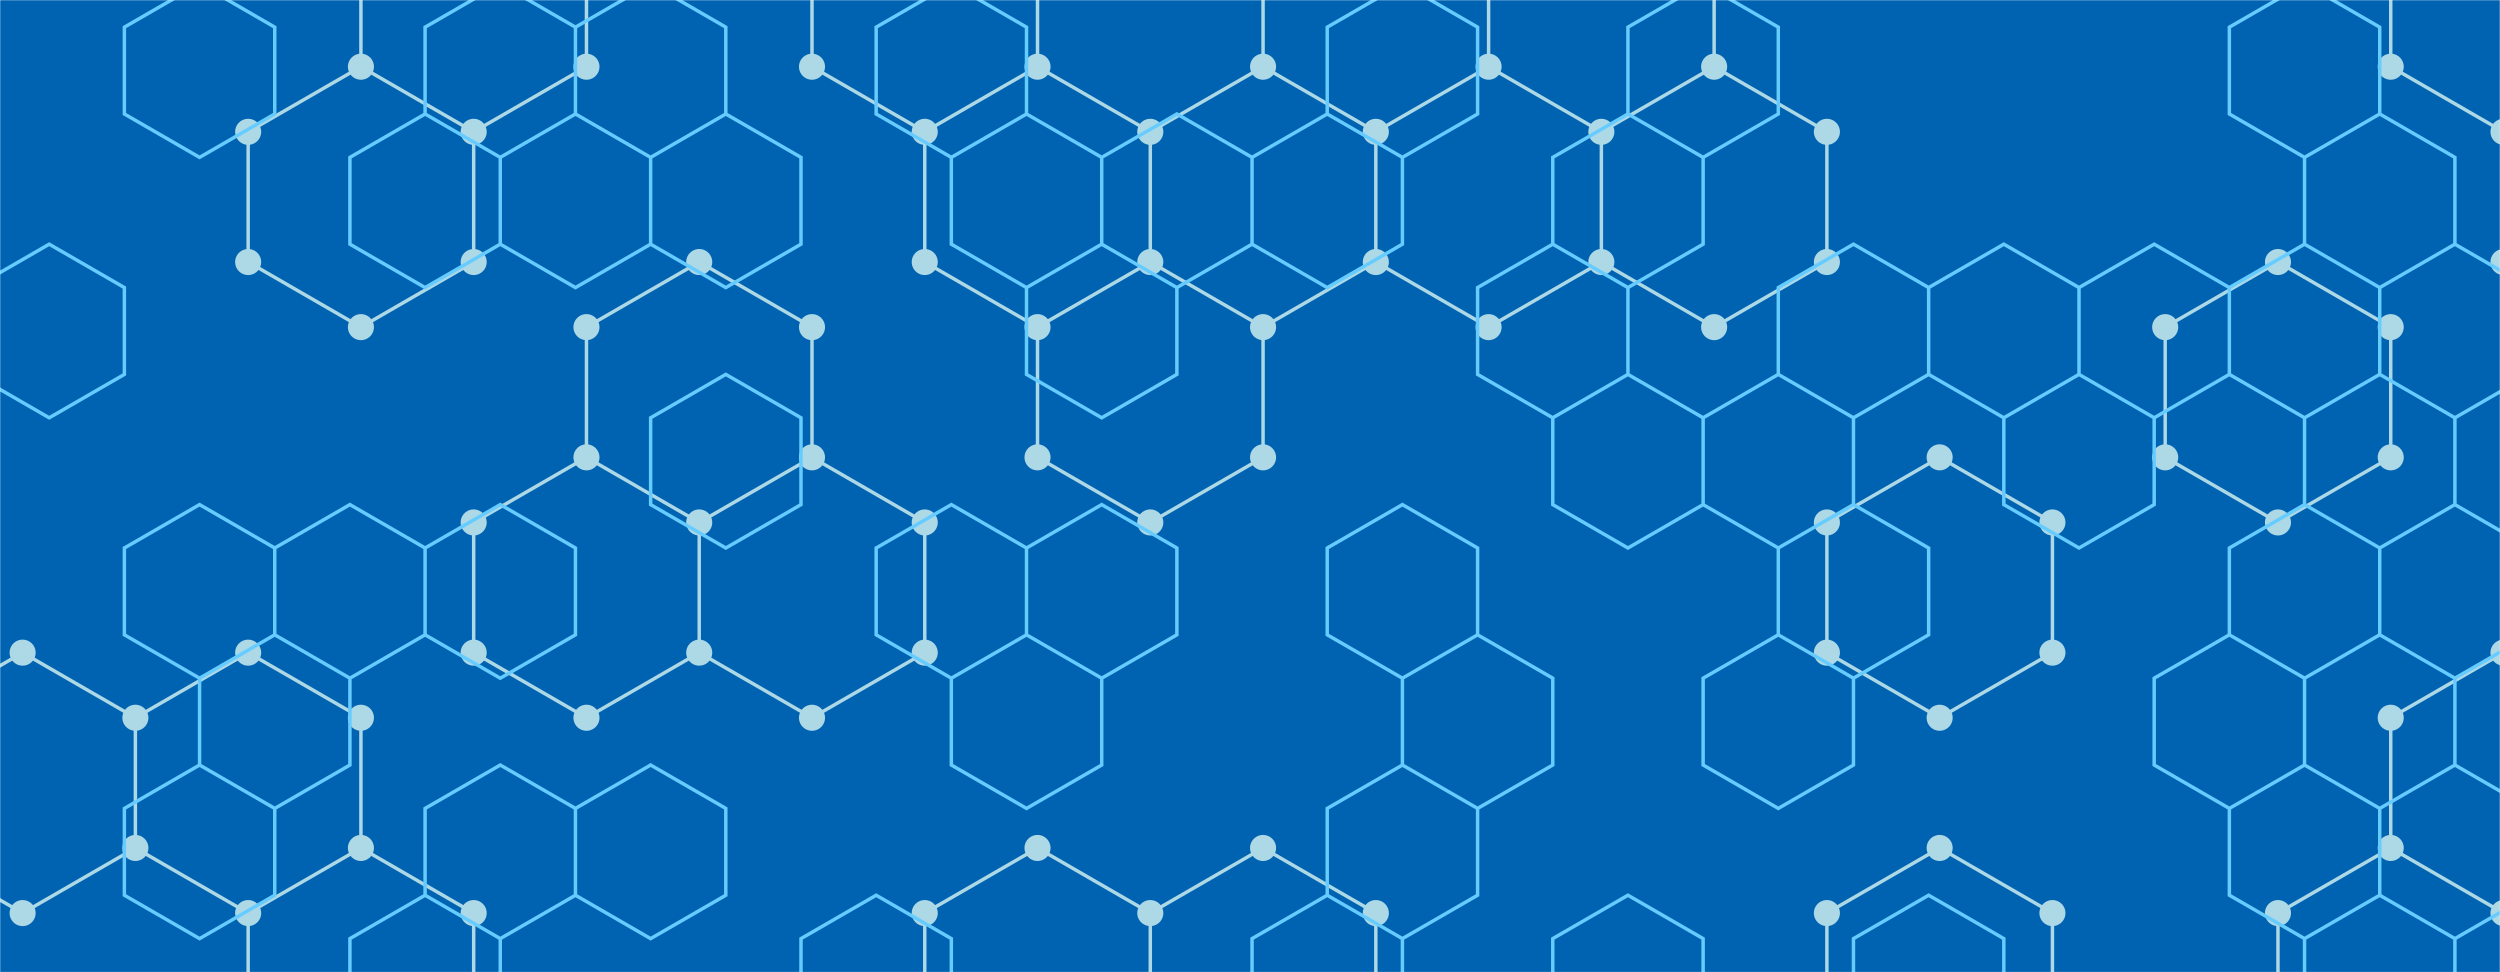 <svg xmlns="http://www.w3.org/2000/svg" version="1.1" xmlns:xlink="http://www.w3.org/1999/xlink" xmlns:svgjs="http://svgjs.com/svgjs" width="1440" height="560" preserveAspectRatio="none" viewBox="0 0 1440 560"><g mask="url(&quot;#SvgjsMask1003&quot;)" fill="none"><rect width="1440" height="560" x="0" y="0" fill="rgba(0, 99, 178, 1)"></rect><path d="M13.03 375.93L77.98 413.43L77.98 488.43L13.03 525.93L-51.92 488.43L-51.92 413.43zM207.89 38.43L272.84 75.93L272.84 150.93L207.89 188.43L142.94 150.93L142.94 75.93zM142.94 375.93L207.89 413.43L207.89 488.43L142.94 525.93L77.98 488.43L77.98 413.43zM207.89 488.43L272.84 525.93L272.84 600.93L207.89 638.43L142.94 600.93L142.94 525.93zM272.84 -74.07L337.8 -36.57L337.8 38.43L272.84 75.93L207.89 38.43L207.89 -36.57zM337.8 263.43L402.75 300.93L402.75 375.93L337.8 413.43L272.84 375.93L272.84 300.93zM402.75 150.93L467.71 188.43L467.71 263.43L402.75 300.93L337.8 263.43L337.8 188.43zM467.71 263.43L532.66 300.93L532.66 375.93L467.71 413.43L402.75 375.93L402.75 300.93zM532.66 -74.07L597.61 -36.57L597.61 38.43L532.66 75.93L467.71 38.43L467.71 -36.57zM597.61 38.43L662.57 75.93L662.57 150.93L597.61 188.43L532.66 150.93L532.66 75.93zM597.61 488.43L662.57 525.93L662.57 600.93L597.61 638.43L532.66 600.93L532.66 525.93zM662.57 -74.07L727.52 -36.57L727.52 38.43L662.57 75.93L597.61 38.43L597.61 -36.57zM727.52 38.43L792.48 75.93L792.48 150.93L727.52 188.43L662.57 150.93L662.57 75.93zM662.57 150.93L727.52 188.43L727.52 263.43L662.57 300.93L597.61 263.43L597.61 188.43zM727.52 488.43L792.48 525.93L792.48 600.93L727.52 638.43L662.57 600.93L662.57 525.93zM792.47 -74.07L857.43 -36.57L857.43 38.43L792.47 75.93L727.52 38.43L727.52 -36.57zM857.43 38.43L922.38 75.93L922.38 150.93L857.43 188.43L792.47 150.93L792.47 75.93zM922.38 -74.07L987.34 -36.57L987.34 38.43L922.38 75.93L857.43 38.43L857.43 -36.57zM987.34 38.43L1052.29 75.93L1052.29 150.93L987.34 188.43L922.38 150.93L922.38 75.93zM1117.24 263.43L1182.2 300.93L1182.2 375.93L1117.24 413.43L1052.29 375.93L1052.29 300.93zM1117.24 488.43L1182.2 525.93L1182.2 600.93L1117.24 638.43L1052.29 600.93L1052.29 525.93zM1312.11 150.93L1377.06 188.43L1377.06 263.43L1312.11 300.93L1247.15 263.43L1247.15 188.43zM1377.06 488.43L1442.01 525.93L1442.01 600.93L1377.06 638.43L1312.11 600.93L1312.11 525.93zM1442.01 -74.07L1506.97 -36.57L1506.97 38.43L1442.01 75.93L1377.06 38.43L1377.06 -36.57zM1506.97 38.43L1571.92 75.93L1571.92 150.93L1506.97 188.43L1442.01 150.93L1442.01 75.93zM1442.01 375.93L1506.97 413.43L1506.97 488.43L1442.01 525.93L1377.06 488.43L1377.06 413.43zM1506.97 488.43L1571.92 525.93L1571.92 600.93L1506.97 638.43L1442.01 600.93L1442.01 525.93z" stroke="rgba(173, 216, 230, 1)" stroke-width="2"></path><path d="M5.53 375.93 a7.5 7.5 0 1 0 15 0 a7.5 7.5 0 1 0 -15 0zM70.48 413.43 a7.5 7.5 0 1 0 15 0 a7.5 7.5 0 1 0 -15 0zM70.48 488.43 a7.5 7.5 0 1 0 15 0 a7.5 7.5 0 1 0 -15 0zM5.53 525.93 a7.5 7.5 0 1 0 15 0 a7.5 7.5 0 1 0 -15 0zM-59.42 488.43 a7.5 7.5 0 1 0 15 0 a7.5 7.5 0 1 0 -15 0zM-59.42 413.43 a7.5 7.5 0 1 0 15 0 a7.5 7.5 0 1 0 -15 0zM200.39 38.43 a7.5 7.5 0 1 0 15 0 a7.5 7.5 0 1 0 -15 0zM265.34 75.93 a7.5 7.5 0 1 0 15 0 a7.5 7.5 0 1 0 -15 0zM265.34 150.93 a7.5 7.5 0 1 0 15 0 a7.5 7.5 0 1 0 -15 0zM200.39 188.43 a7.5 7.5 0 1 0 15 0 a7.5 7.5 0 1 0 -15 0zM135.44 150.93 a7.5 7.5 0 1 0 15 0 a7.5 7.5 0 1 0 -15 0zM135.44 75.93 a7.5 7.5 0 1 0 15 0 a7.5 7.5 0 1 0 -15 0zM135.44 375.93 a7.5 7.5 0 1 0 15 0 a7.5 7.5 0 1 0 -15 0zM200.39 413.43 a7.5 7.5 0 1 0 15 0 a7.5 7.5 0 1 0 -15 0zM200.39 488.43 a7.5 7.5 0 1 0 15 0 a7.5 7.5 0 1 0 -15 0zM135.44 525.93 a7.5 7.5 0 1 0 15 0 a7.5 7.5 0 1 0 -15 0zM265.34 525.93 a7.5 7.5 0 1 0 15 0 a7.5 7.5 0 1 0 -15 0zM265.34 600.93 a7.5 7.5 0 1 0 15 0 a7.5 7.5 0 1 0 -15 0zM200.39 638.43 a7.5 7.5 0 1 0 15 0 a7.5 7.5 0 1 0 -15 0zM135.44 600.93 a7.5 7.5 0 1 0 15 0 a7.5 7.5 0 1 0 -15 0zM265.34 -74.07 a7.5 7.5 0 1 0 15 0 a7.5 7.5 0 1 0 -15 0zM330.3 -36.57 a7.5 7.5 0 1 0 15 0 a7.5 7.5 0 1 0 -15 0zM330.3 38.43 a7.5 7.5 0 1 0 15 0 a7.5 7.5 0 1 0 -15 0zM200.39 -36.57 a7.5 7.5 0 1 0 15 0 a7.5 7.5 0 1 0 -15 0zM330.3 263.43 a7.5 7.5 0 1 0 15 0 a7.5 7.5 0 1 0 -15 0zM395.25 300.93 a7.5 7.5 0 1 0 15 0 a7.5 7.5 0 1 0 -15 0zM395.25 375.93 a7.5 7.5 0 1 0 15 0 a7.5 7.5 0 1 0 -15 0zM330.3 413.43 a7.5 7.5 0 1 0 15 0 a7.5 7.5 0 1 0 -15 0zM265.34 375.93 a7.5 7.5 0 1 0 15 0 a7.5 7.5 0 1 0 -15 0zM265.34 300.93 a7.5 7.5 0 1 0 15 0 a7.5 7.5 0 1 0 -15 0zM395.25 150.93 a7.5 7.5 0 1 0 15 0 a7.5 7.5 0 1 0 -15 0zM460.21 188.43 a7.5 7.5 0 1 0 15 0 a7.5 7.5 0 1 0 -15 0zM460.21 263.43 a7.5 7.5 0 1 0 15 0 a7.5 7.5 0 1 0 -15 0zM330.3 188.43 a7.5 7.5 0 1 0 15 0 a7.5 7.5 0 1 0 -15 0zM525.16 300.93 a7.5 7.5 0 1 0 15 0 a7.5 7.5 0 1 0 -15 0zM525.16 375.93 a7.5 7.5 0 1 0 15 0 a7.5 7.5 0 1 0 -15 0zM460.21 413.43 a7.5 7.5 0 1 0 15 0 a7.5 7.5 0 1 0 -15 0zM525.16 -74.07 a7.5 7.5 0 1 0 15 0 a7.5 7.5 0 1 0 -15 0zM590.11 -36.57 a7.5 7.5 0 1 0 15 0 a7.5 7.5 0 1 0 -15 0zM590.11 38.43 a7.5 7.5 0 1 0 15 0 a7.5 7.5 0 1 0 -15 0zM525.16 75.93 a7.5 7.5 0 1 0 15 0 a7.5 7.5 0 1 0 -15 0zM460.21 38.43 a7.5 7.5 0 1 0 15 0 a7.5 7.5 0 1 0 -15 0zM460.21 -36.57 a7.5 7.5 0 1 0 15 0 a7.5 7.5 0 1 0 -15 0zM655.07 75.93 a7.5 7.5 0 1 0 15 0 a7.5 7.5 0 1 0 -15 0zM655.07 150.93 a7.5 7.5 0 1 0 15 0 a7.5 7.5 0 1 0 -15 0zM590.11 188.43 a7.5 7.5 0 1 0 15 0 a7.5 7.5 0 1 0 -15 0zM525.16 150.93 a7.5 7.5 0 1 0 15 0 a7.5 7.5 0 1 0 -15 0zM590.11 488.43 a7.5 7.5 0 1 0 15 0 a7.5 7.5 0 1 0 -15 0zM655.07 525.93 a7.5 7.5 0 1 0 15 0 a7.5 7.5 0 1 0 -15 0zM655.07 600.93 a7.5 7.5 0 1 0 15 0 a7.5 7.5 0 1 0 -15 0zM590.11 638.43 a7.5 7.5 0 1 0 15 0 a7.5 7.5 0 1 0 -15 0zM525.16 600.93 a7.5 7.5 0 1 0 15 0 a7.5 7.5 0 1 0 -15 0zM525.16 525.93 a7.5 7.5 0 1 0 15 0 a7.5 7.5 0 1 0 -15 0zM655.07 -74.07 a7.5 7.5 0 1 0 15 0 a7.5 7.5 0 1 0 -15 0zM720.02 -36.57 a7.5 7.5 0 1 0 15 0 a7.5 7.5 0 1 0 -15 0zM720.02 38.43 a7.5 7.5 0 1 0 15 0 a7.5 7.5 0 1 0 -15 0zM784.98 75.93 a7.5 7.5 0 1 0 15 0 a7.5 7.5 0 1 0 -15 0zM784.98 150.93 a7.5 7.5 0 1 0 15 0 a7.5 7.5 0 1 0 -15 0zM720.02 188.43 a7.5 7.5 0 1 0 15 0 a7.5 7.5 0 1 0 -15 0zM720.02 263.43 a7.5 7.5 0 1 0 15 0 a7.5 7.5 0 1 0 -15 0zM655.07 300.93 a7.5 7.5 0 1 0 15 0 a7.5 7.5 0 1 0 -15 0zM590.11 263.43 a7.5 7.5 0 1 0 15 0 a7.5 7.5 0 1 0 -15 0zM720.02 488.43 a7.5 7.5 0 1 0 15 0 a7.5 7.5 0 1 0 -15 0zM784.98 525.93 a7.5 7.5 0 1 0 15 0 a7.5 7.5 0 1 0 -15 0zM784.98 600.93 a7.5 7.5 0 1 0 15 0 a7.5 7.5 0 1 0 -15 0zM720.02 638.43 a7.5 7.5 0 1 0 15 0 a7.5 7.5 0 1 0 -15 0zM784.97 -74.07 a7.5 7.5 0 1 0 15 0 a7.5 7.5 0 1 0 -15 0zM849.93 -36.57 a7.5 7.5 0 1 0 15 0 a7.5 7.5 0 1 0 -15 0zM849.93 38.43 a7.5 7.5 0 1 0 15 0 a7.5 7.5 0 1 0 -15 0zM784.97 75.93 a7.5 7.5 0 1 0 15 0 a7.5 7.5 0 1 0 -15 0zM914.88 75.93 a7.5 7.5 0 1 0 15 0 a7.5 7.5 0 1 0 -15 0zM914.88 150.93 a7.5 7.5 0 1 0 15 0 a7.5 7.5 0 1 0 -15 0zM849.93 188.43 a7.5 7.5 0 1 0 15 0 a7.5 7.5 0 1 0 -15 0zM784.97 150.93 a7.5 7.5 0 1 0 15 0 a7.5 7.5 0 1 0 -15 0zM914.88 -74.07 a7.5 7.5 0 1 0 15 0 a7.5 7.5 0 1 0 -15 0zM979.84 -36.57 a7.5 7.5 0 1 0 15 0 a7.5 7.5 0 1 0 -15 0zM979.84 38.43 a7.5 7.5 0 1 0 15 0 a7.5 7.5 0 1 0 -15 0zM1044.79 75.93 a7.5 7.5 0 1 0 15 0 a7.5 7.5 0 1 0 -15 0zM1044.79 150.93 a7.5 7.5 0 1 0 15 0 a7.5 7.5 0 1 0 -15 0zM979.84 188.43 a7.5 7.5 0 1 0 15 0 a7.5 7.5 0 1 0 -15 0zM1109.74 263.43 a7.5 7.5 0 1 0 15 0 a7.5 7.5 0 1 0 -15 0zM1174.7 300.93 a7.5 7.5 0 1 0 15 0 a7.5 7.5 0 1 0 -15 0zM1174.7 375.93 a7.5 7.5 0 1 0 15 0 a7.5 7.5 0 1 0 -15 0zM1109.74 413.43 a7.5 7.5 0 1 0 15 0 a7.5 7.5 0 1 0 -15 0zM1044.79 375.93 a7.5 7.5 0 1 0 15 0 a7.5 7.5 0 1 0 -15 0zM1044.79 300.93 a7.5 7.5 0 1 0 15 0 a7.5 7.5 0 1 0 -15 0zM1109.74 488.43 a7.5 7.5 0 1 0 15 0 a7.5 7.5 0 1 0 -15 0zM1174.7 525.93 a7.5 7.5 0 1 0 15 0 a7.5 7.5 0 1 0 -15 0zM1174.7 600.93 a7.5 7.5 0 1 0 15 0 a7.5 7.5 0 1 0 -15 0zM1109.74 638.43 a7.5 7.5 0 1 0 15 0 a7.5 7.5 0 1 0 -15 0zM1044.79 600.93 a7.5 7.5 0 1 0 15 0 a7.5 7.5 0 1 0 -15 0zM1044.79 525.93 a7.5 7.5 0 1 0 15 0 a7.5 7.5 0 1 0 -15 0zM1304.61 150.93 a7.5 7.5 0 1 0 15 0 a7.5 7.5 0 1 0 -15 0zM1369.56 188.43 a7.5 7.5 0 1 0 15 0 a7.5 7.5 0 1 0 -15 0zM1369.56 263.43 a7.5 7.5 0 1 0 15 0 a7.5 7.5 0 1 0 -15 0zM1304.61 300.93 a7.5 7.5 0 1 0 15 0 a7.5 7.5 0 1 0 -15 0zM1239.65 263.43 a7.5 7.5 0 1 0 15 0 a7.5 7.5 0 1 0 -15 0zM1239.65 188.43 a7.5 7.5 0 1 0 15 0 a7.5 7.5 0 1 0 -15 0zM1369.56 488.43 a7.5 7.5 0 1 0 15 0 a7.5 7.5 0 1 0 -15 0zM1434.51 525.93 a7.5 7.5 0 1 0 15 0 a7.5 7.5 0 1 0 -15 0zM1434.51 600.93 a7.5 7.5 0 1 0 15 0 a7.5 7.5 0 1 0 -15 0zM1369.56 638.43 a7.5 7.5 0 1 0 15 0 a7.5 7.5 0 1 0 -15 0zM1304.61 600.93 a7.5 7.5 0 1 0 15 0 a7.5 7.5 0 1 0 -15 0zM1304.61 525.93 a7.5 7.5 0 1 0 15 0 a7.5 7.5 0 1 0 -15 0zM1434.51 -74.07 a7.5 7.5 0 1 0 15 0 a7.5 7.5 0 1 0 -15 0zM1499.47 -36.57 a7.5 7.5 0 1 0 15 0 a7.5 7.5 0 1 0 -15 0zM1499.47 38.43 a7.5 7.5 0 1 0 15 0 a7.5 7.5 0 1 0 -15 0zM1434.51 75.93 a7.5 7.5 0 1 0 15 0 a7.5 7.5 0 1 0 -15 0zM1369.56 38.43 a7.5 7.5 0 1 0 15 0 a7.5 7.5 0 1 0 -15 0zM1369.56 -36.57 a7.5 7.5 0 1 0 15 0 a7.5 7.5 0 1 0 -15 0zM1564.42 75.93 a7.5 7.5 0 1 0 15 0 a7.5 7.5 0 1 0 -15 0zM1564.42 150.93 a7.5 7.5 0 1 0 15 0 a7.5 7.5 0 1 0 -15 0zM1499.47 188.43 a7.5 7.5 0 1 0 15 0 a7.5 7.5 0 1 0 -15 0zM1434.51 150.93 a7.5 7.5 0 1 0 15 0 a7.5 7.5 0 1 0 -15 0zM1434.51 375.93 a7.5 7.5 0 1 0 15 0 a7.5 7.5 0 1 0 -15 0zM1499.47 413.43 a7.5 7.5 0 1 0 15 0 a7.5 7.5 0 1 0 -15 0zM1499.47 488.43 a7.5 7.5 0 1 0 15 0 a7.5 7.5 0 1 0 -15 0zM1369.56 413.43 a7.5 7.5 0 1 0 15 0 a7.5 7.5 0 1 0 -15 0zM1564.42 525.93 a7.5 7.5 0 1 0 15 0 a7.5 7.5 0 1 0 -15 0zM1564.42 600.93 a7.5 7.5 0 1 0 15 0 a7.5 7.5 0 1 0 -15 0zM1499.47 638.43 a7.5 7.5 0 1 0 15 0 a7.5 7.5 0 1 0 -15 0z" fill="rgba(173, 216, 230, 1)"></path><path d="M28.34 140.65L71.64 165.65L71.64 215.65L28.34 240.65L-14.96 215.65L-14.96 165.65zM114.95 -9.35L158.25 15.65L158.25 65.65L114.95 90.65L71.64 65.65L71.64 15.65zM114.95 290.65L158.25 315.65L158.25 365.65L114.95 390.65L71.64 365.65L71.64 315.65zM158.25 365.65L201.55 390.65L201.55 440.65L158.25 465.65L114.95 440.65L114.95 390.65zM114.95 440.65L158.25 465.65L158.25 515.65L114.95 540.65L71.64 515.65L71.64 465.65zM244.85 65.65L288.15 90.65L288.15 140.65L244.85 165.65L201.55 140.65L201.55 90.65zM201.55 290.65L244.85 315.65L244.85 365.65L201.55 390.65L158.25 365.65L158.25 315.65zM244.85 515.65L288.15 540.65L288.15 590.65L244.85 615.65L201.55 590.65L201.55 540.65zM288.15 -9.35L331.46 15.65L331.46 65.65L288.15 90.65L244.85 65.65L244.85 15.65zM331.46 65.65L374.76 90.65L374.76 140.65L331.46 165.65L288.15 140.65L288.15 90.65zM288.15 290.65L331.46 315.65L331.46 365.65L288.15 390.65L244.85 365.65L244.85 315.65zM288.15 440.65L331.46 465.65L331.46 515.65L288.15 540.65L244.85 515.65L244.85 465.65zM374.76 -9.35L418.06 15.65L418.06 65.65L374.76 90.65L331.46 65.65L331.46 15.65zM418.06 65.65L461.37 90.65L461.37 140.65L418.06 165.65L374.76 140.65L374.76 90.65zM418.06 215.65L461.37 240.65L461.37 290.65L418.06 315.65L374.76 290.65L374.76 240.65zM374.76 440.65L418.06 465.65L418.06 515.65L374.76 540.65L331.46 515.65L331.46 465.65zM504.67 515.65L547.97 540.65L547.97 590.65L504.67 615.65L461.37 590.65L461.37 540.65zM547.97 -9.35L591.27 15.65L591.27 65.65L547.97 90.65L504.67 65.65L504.67 15.65zM591.27 65.65L634.58 90.65L634.58 140.65L591.27 165.65L547.97 140.65L547.97 90.65zM547.97 290.65L591.27 315.65L591.27 365.65L547.97 390.65L504.67 365.65L504.67 315.65zM591.27 365.65L634.58 390.65L634.58 440.65L591.27 465.65L547.97 440.65L547.97 390.65zM677.88 65.65L721.18 90.65L721.18 140.65L677.88 165.65L634.58 140.65L634.58 90.65zM634.58 140.65L677.88 165.65L677.88 215.65L634.58 240.65L591.27 215.65L591.27 165.65zM634.58 290.65L677.88 315.65L677.88 365.65L634.58 390.65L591.27 365.65L591.27 315.65zM764.48 65.65L807.79 90.65L807.79 140.65L764.48 165.65L721.18 140.65L721.18 90.65zM764.48 515.65L807.79 540.65L807.79 590.65L764.48 615.65L721.18 590.65L721.18 540.65zM807.79 -9.35L851.09 15.65L851.09 65.65L807.79 90.65L764.48 65.65L764.48 15.65zM807.79 290.65L851.09 315.65L851.09 365.65L807.79 390.65L764.48 365.65L764.48 315.65zM851.09 365.65L894.39 390.65L894.39 440.65L851.09 465.65L807.79 440.65L807.79 390.65zM807.79 440.65L851.09 465.65L851.09 515.65L807.79 540.65L764.48 515.65L764.48 465.65zM937.69 65.65L981 90.65L981 140.65L937.69 165.65L894.39 140.65L894.39 90.65zM894.39 140.65L937.69 165.65L937.69 215.65L894.39 240.65L851.09 215.65L851.09 165.65zM937.69 215.65L981 240.65L981 290.65L937.69 315.65L894.39 290.65L894.39 240.65zM937.69 515.65L981 540.65L981 590.65L937.69 615.65L894.39 590.65L894.39 540.65zM981 -9.35L1024.3 15.65L1024.3 65.65L981 90.65L937.69 65.65L937.69 15.65zM1024.3 215.65L1067.6 240.65L1067.6 290.65L1024.3 315.65L981 290.65L981 240.65zM1024.3 365.65L1067.6 390.65L1067.6 440.65L1024.3 465.65L981 440.65L981 390.65zM1067.6 140.65L1110.9 165.65L1110.9 215.65L1067.6 240.65L1024.3 215.65L1024.3 165.65zM1067.6 290.65L1110.9 315.65L1110.9 365.65L1067.6 390.65L1024.3 365.65L1024.3 315.65zM1110.9 515.65L1154.2 540.65L1154.2 590.65L1110.9 615.65L1067.6 590.65L1067.6 540.65zM1154.2 140.65L1197.51 165.65L1197.51 215.65L1154.2 240.65L1110.9 215.65L1110.9 165.65zM1197.51 215.65L1240.81 240.65L1240.81 290.65L1197.51 315.65L1154.2 290.65L1154.2 240.65zM1240.81 140.65L1284.11 165.65L1284.11 215.65L1240.81 240.65L1197.51 215.65L1197.51 165.65zM1284.11 365.65L1327.41 390.65L1327.41 440.65L1284.11 465.65L1240.81 440.65L1240.81 390.65zM1327.41 -9.35L1370.72 15.65L1370.72 65.65L1327.41 90.65L1284.11 65.65L1284.11 15.65zM1370.72 65.65L1414.02 90.65L1414.02 140.65L1370.72 165.65L1327.41 140.65L1327.41 90.65zM1327.41 140.65L1370.72 165.65L1370.72 215.65L1327.41 240.65L1284.11 215.65L1284.11 165.65zM1370.72 215.65L1414.02 240.65L1414.02 290.65L1370.72 315.65L1327.41 290.65L1327.41 240.65zM1327.41 290.65L1370.72 315.65L1370.72 365.65L1327.41 390.65L1284.11 365.65L1284.11 315.65zM1370.72 365.65L1414.02 390.65L1414.02 440.65L1370.72 465.65L1327.41 440.65L1327.41 390.65zM1327.41 440.65L1370.72 465.65L1370.72 515.65L1327.41 540.65L1284.11 515.65L1284.11 465.65zM1370.72 515.65L1414.02 540.65L1414.02 590.65L1370.72 615.65L1327.41 590.65L1327.41 540.65zM1414.02 140.65L1457.32 165.65L1457.32 215.65L1414.02 240.65L1370.72 215.65L1370.72 165.65zM1414.02 290.65L1457.32 315.65L1457.32 365.65L1414.02 390.65L1370.72 365.65L1370.72 315.65zM1457.32 365.65L1500.63 390.65L1500.63 440.65L1457.32 465.65L1414.02 440.65L1414.02 390.65zM1457.32 515.65L1500.63 540.65L1500.63 590.65L1457.32 615.65L1414.02 590.65L1414.02 540.65z" stroke="rgba(102, 204, 255, 1)" stroke-width="2"></path></g><defs><mask id="SvgjsMask1003"><rect width="1440" height="560" fill="#ffffff"></rect></mask></defs></svg>
